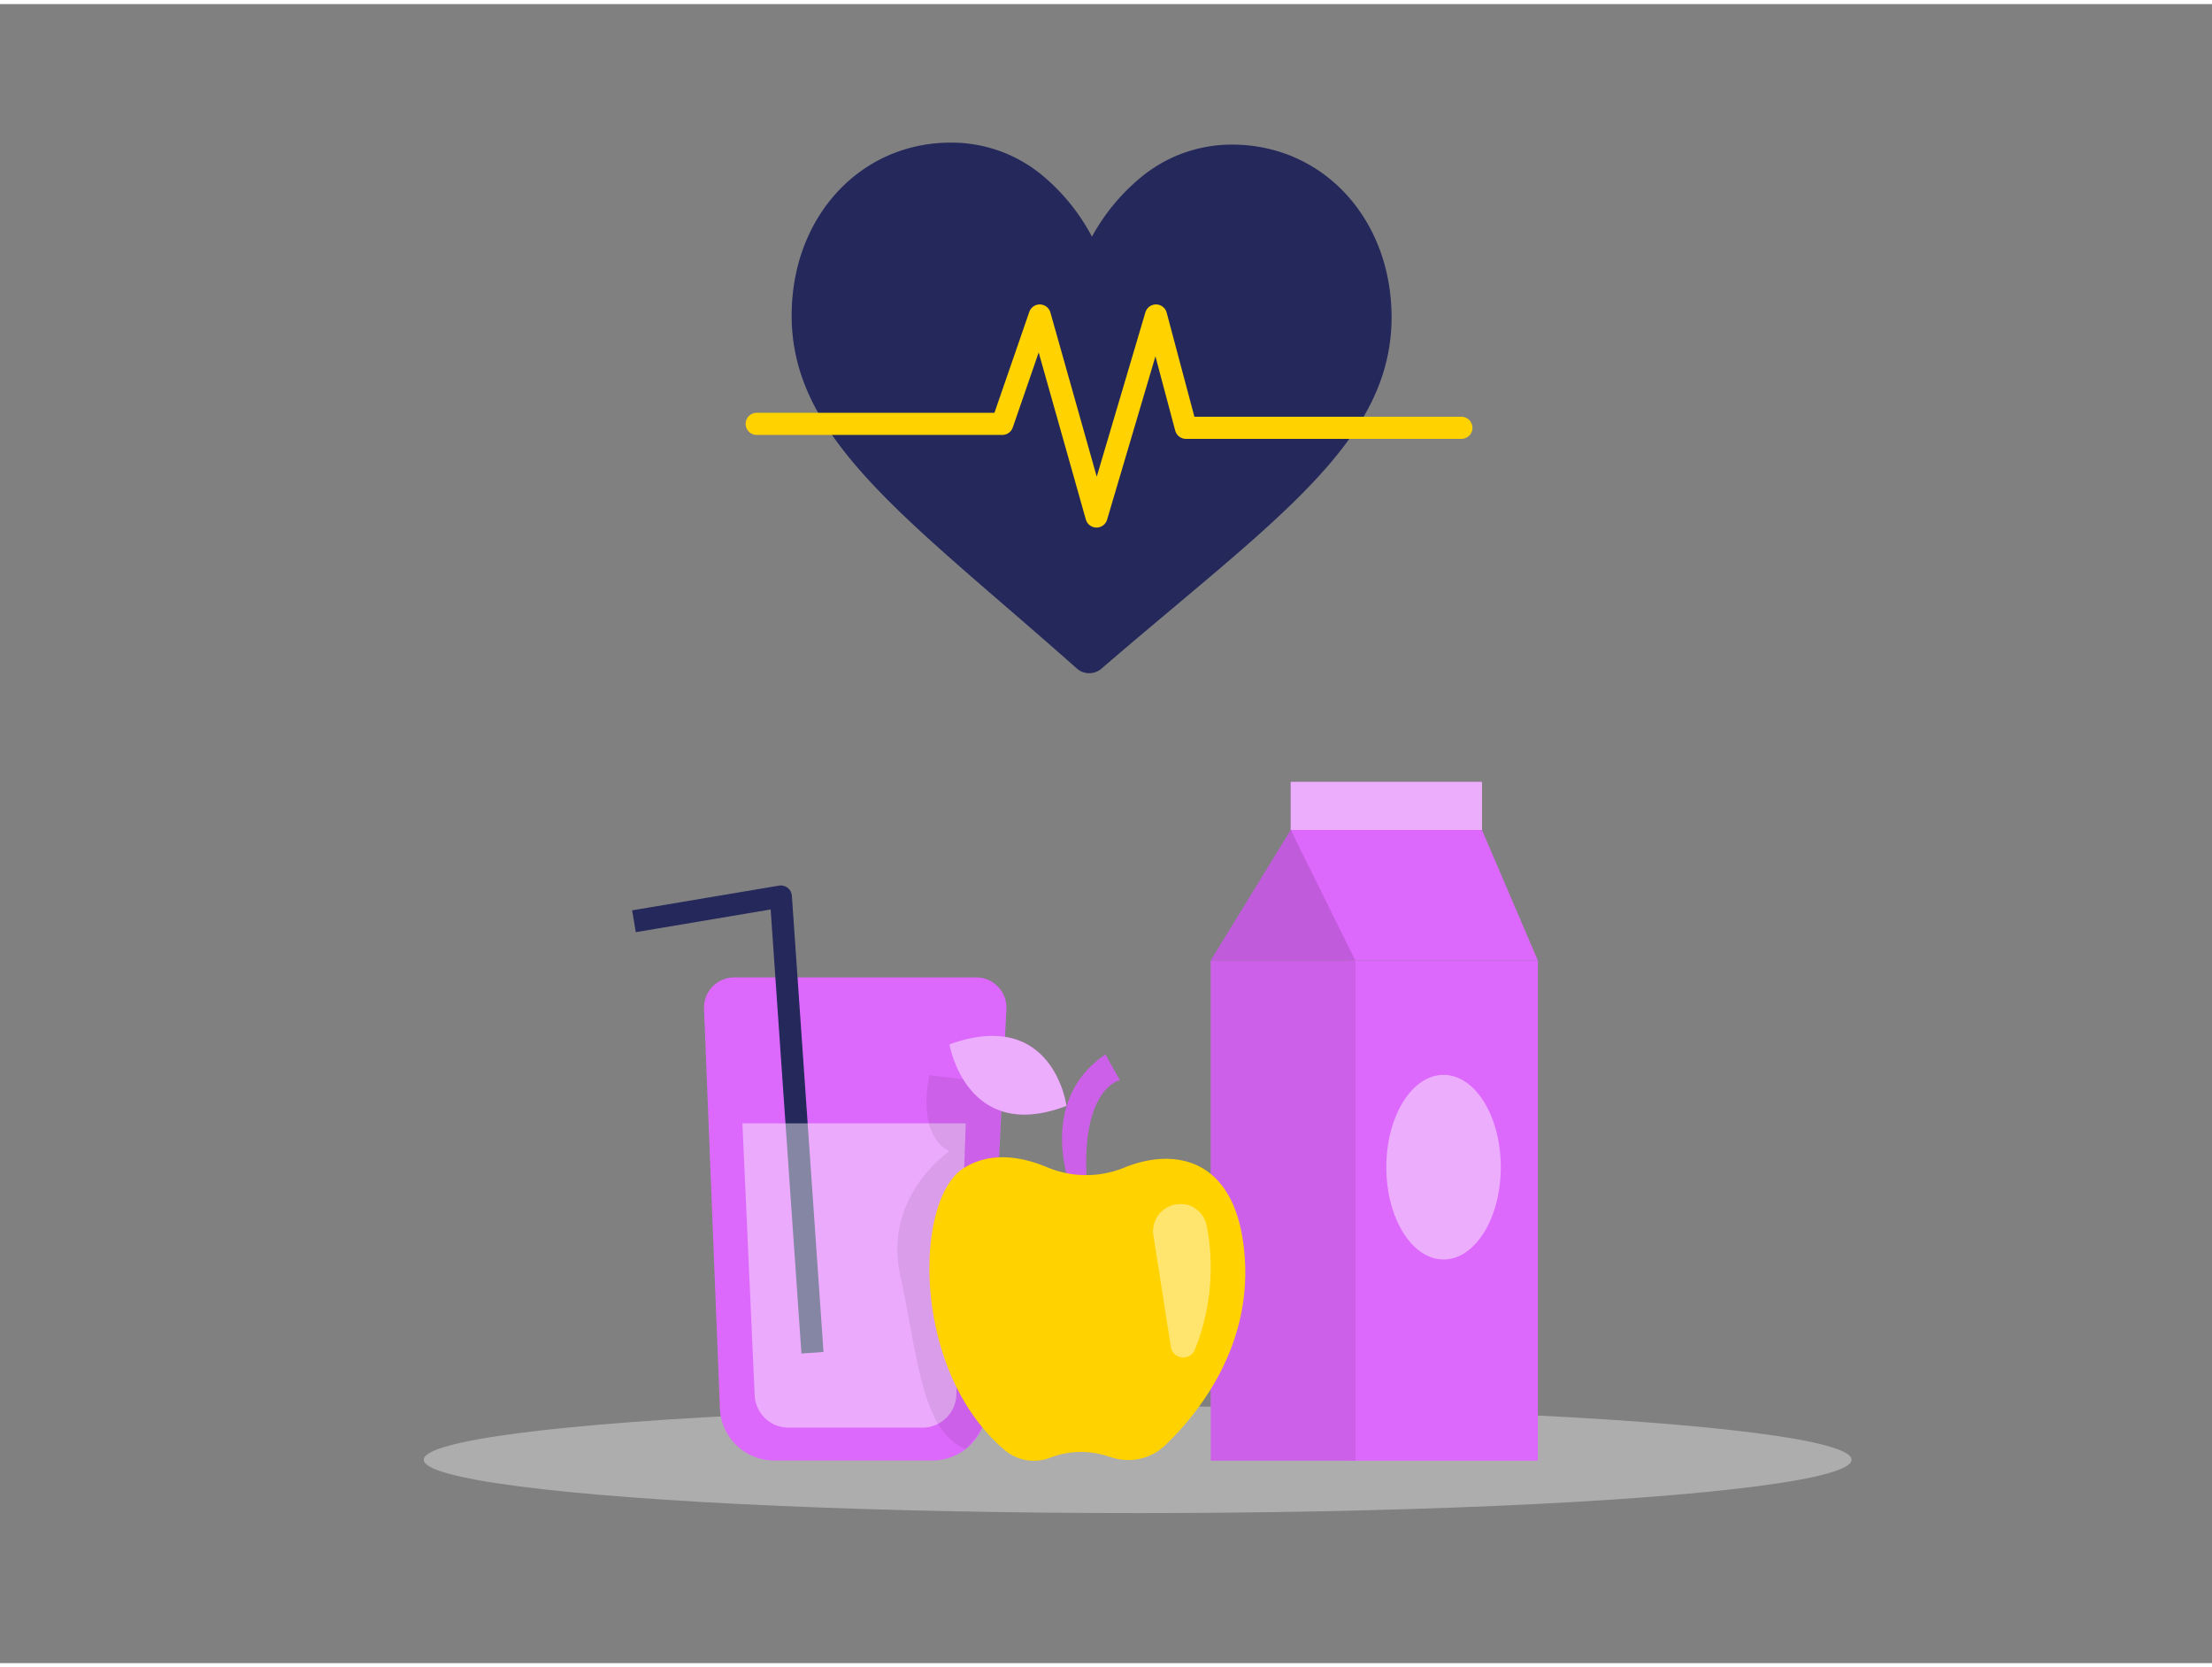 <svg id="Layer_1" data-name="Layer 1" xmlns="http://www.w3.org/2000/svg" viewBox="0 0 400 300" width="406" height="306" class="illustration styles_illustrationTablet__1DWOa"><rect x="0" y="0" width="400" height="300" fill="#808080" stroke="none"/><ellipse cx="205.72" cy="263.22" rx="129.1" ry="9.65" fill="#e6e6e6" opacity="0.45"></ellipse><path d="M132.74,176h43.79a5.47,5.47,0,0,1,5.46,5.73l-3.58,72.3a9.82,9.82,0,0,1-9.81,9.33H140a9.82,9.82,0,0,1-9.82-9.43l-2.87-72.25A5.47,5.47,0,0,1,132.74,176Z" fill="#dd68fc"></path><rect x="244.01" y="172.96" width="34.09" height="90.43" fill="#dd68fc"></rect><rect x="218.93" y="172.96" width="26.17" height="90.43" fill="#dd68fc"></rect><rect x="218.93" y="172.96" width="26.17" height="90.43" opacity="0.08"></rect><polyline points="146.92 243.87 141.2 161.38 114.64 165.85" fill="none" stroke="#24285b" stroke-linejoin="round" stroke-width="4"></polyline><path d="M193.89,214.88s-6.89-16.2,6-24.95l2.61,4.65s-7.57,1.49-5.83,20.3Z" fill="#dd68fc"></path><path d="M193.89,214.88s-6.89-16.2,6-24.95l2.61,4.65s-7.57,1.49-5.83,20.3Z" opacity="0.08"></path><path d="M134.25,202.4h40.39l-1.7,49.1a6.14,6.14,0,0,1-6.13,5.92H142.59a6.13,6.13,0,0,1-6.12-5.85Z" fill="#fff" opacity="0.44"></path><path d="M174.17,194.42l-6.1-.73s-2.57,10.58,3.62,13.74c0,0-12.05,8.1-8.89,22.48s3.76,28.12,11.84,31.4a25.8,25.8,0,0,0,3-3.94c1.71-2.65,3-48.84,3-48.84l.57-13.39Z" opacity="0.08"></path><path d="M223,25.41a25.75,25.75,0,0,0-16.08,5.43,36.69,36.69,0,0,0-9.46,11.22,36.53,36.53,0,0,0-9.3-11.35,25.7,25.7,0,0,0-16-5.66c-16.43-.12-28.91,13.23-29,31.05-.14,19.25,15.22,32.53,38.48,52.63,3.95,3.41,8.42,7.28,13.08,11.41a3.31,3.31,0,0,0,2.22.85,3.35,3.35,0,0,0,2.24-.82c4.71-4.06,9.24-7.86,13.24-11.22,23.53-19.77,39.08-32.83,39.22-52.08C251.74,39.05,239.45,25.53,223,25.41Z" fill="#24285b"></path><path d="M189.92,262.85h0a15.42,15.42,0,0,1,10.08-.36l1.19.36a9.67,9.67,0,0,0,9.54-2.26c5.9-5.68,15.41-17.46,14.38-33.67-1.17-18.35-12.62-20.28-21.81-16.52a18.22,18.22,0,0,1-13.93-.06c-4.43-1.86-10.18-3-15.15.19-9,5.77-9.42,36.77,7.53,51A8.16,8.16,0,0,0,189.92,262.85Z" fill="#ffd200"></path><path d="M218.23,221a40,40,0,0,1-2.16,22.33,2.27,2.27,0,0,1-4.34-.52l-3.15-20.12a4.9,4.9,0,0,1,5.66-5.63l.2,0A4.91,4.91,0,0,1,218.23,221Z" fill="#fff" opacity="0.43"></path><path d="M192.85,199.23s-2.36-17.89-21.16-11.12C171.69,188.11,174.75,206.15,192.85,199.23Z" fill="#dd68fc"></path><path d="M192.85,199.23s-2.36-17.89-21.16-11.12C171.69,188.11,174.75,206.15,192.85,199.23Z" fill="#fff" opacity="0.46"></path><polyline points="136.83 75.91 181.25 75.91 188.02 56.31 198.28 92.66 209.04 56.31 214.45 76.62 264.27 76.62" fill="none" stroke="#ffd200" stroke-linecap="round" stroke-linejoin="round" stroke-width="4"></polyline><polygon points="218.93 172.96 233.4 149.34 245.09 172.96 218.93 172.96" fill="#dd68fc"></polygon><polygon points="233.4 149.34 267.99 149.34 278.1 172.96 244.01 172.96 233.4 149.34" fill="#dd68fc"></polygon><rect x="233.4" y="140.64" width="34.59" height="8.7" fill="#dd68fc"></rect><rect x="233.4" y="140.64" width="34.59" height="8.7" fill="#fff" opacity="0.46"></rect><polygon points="218.93 172.96 233.4 149.34 245.09 172.96 218.93 172.96" opacity="0.13"></polygon><ellipse cx="261.04" cy="210.32" rx="10.35" ry="16.69" fill="#fff" opacity="0.46"></ellipse></svg>